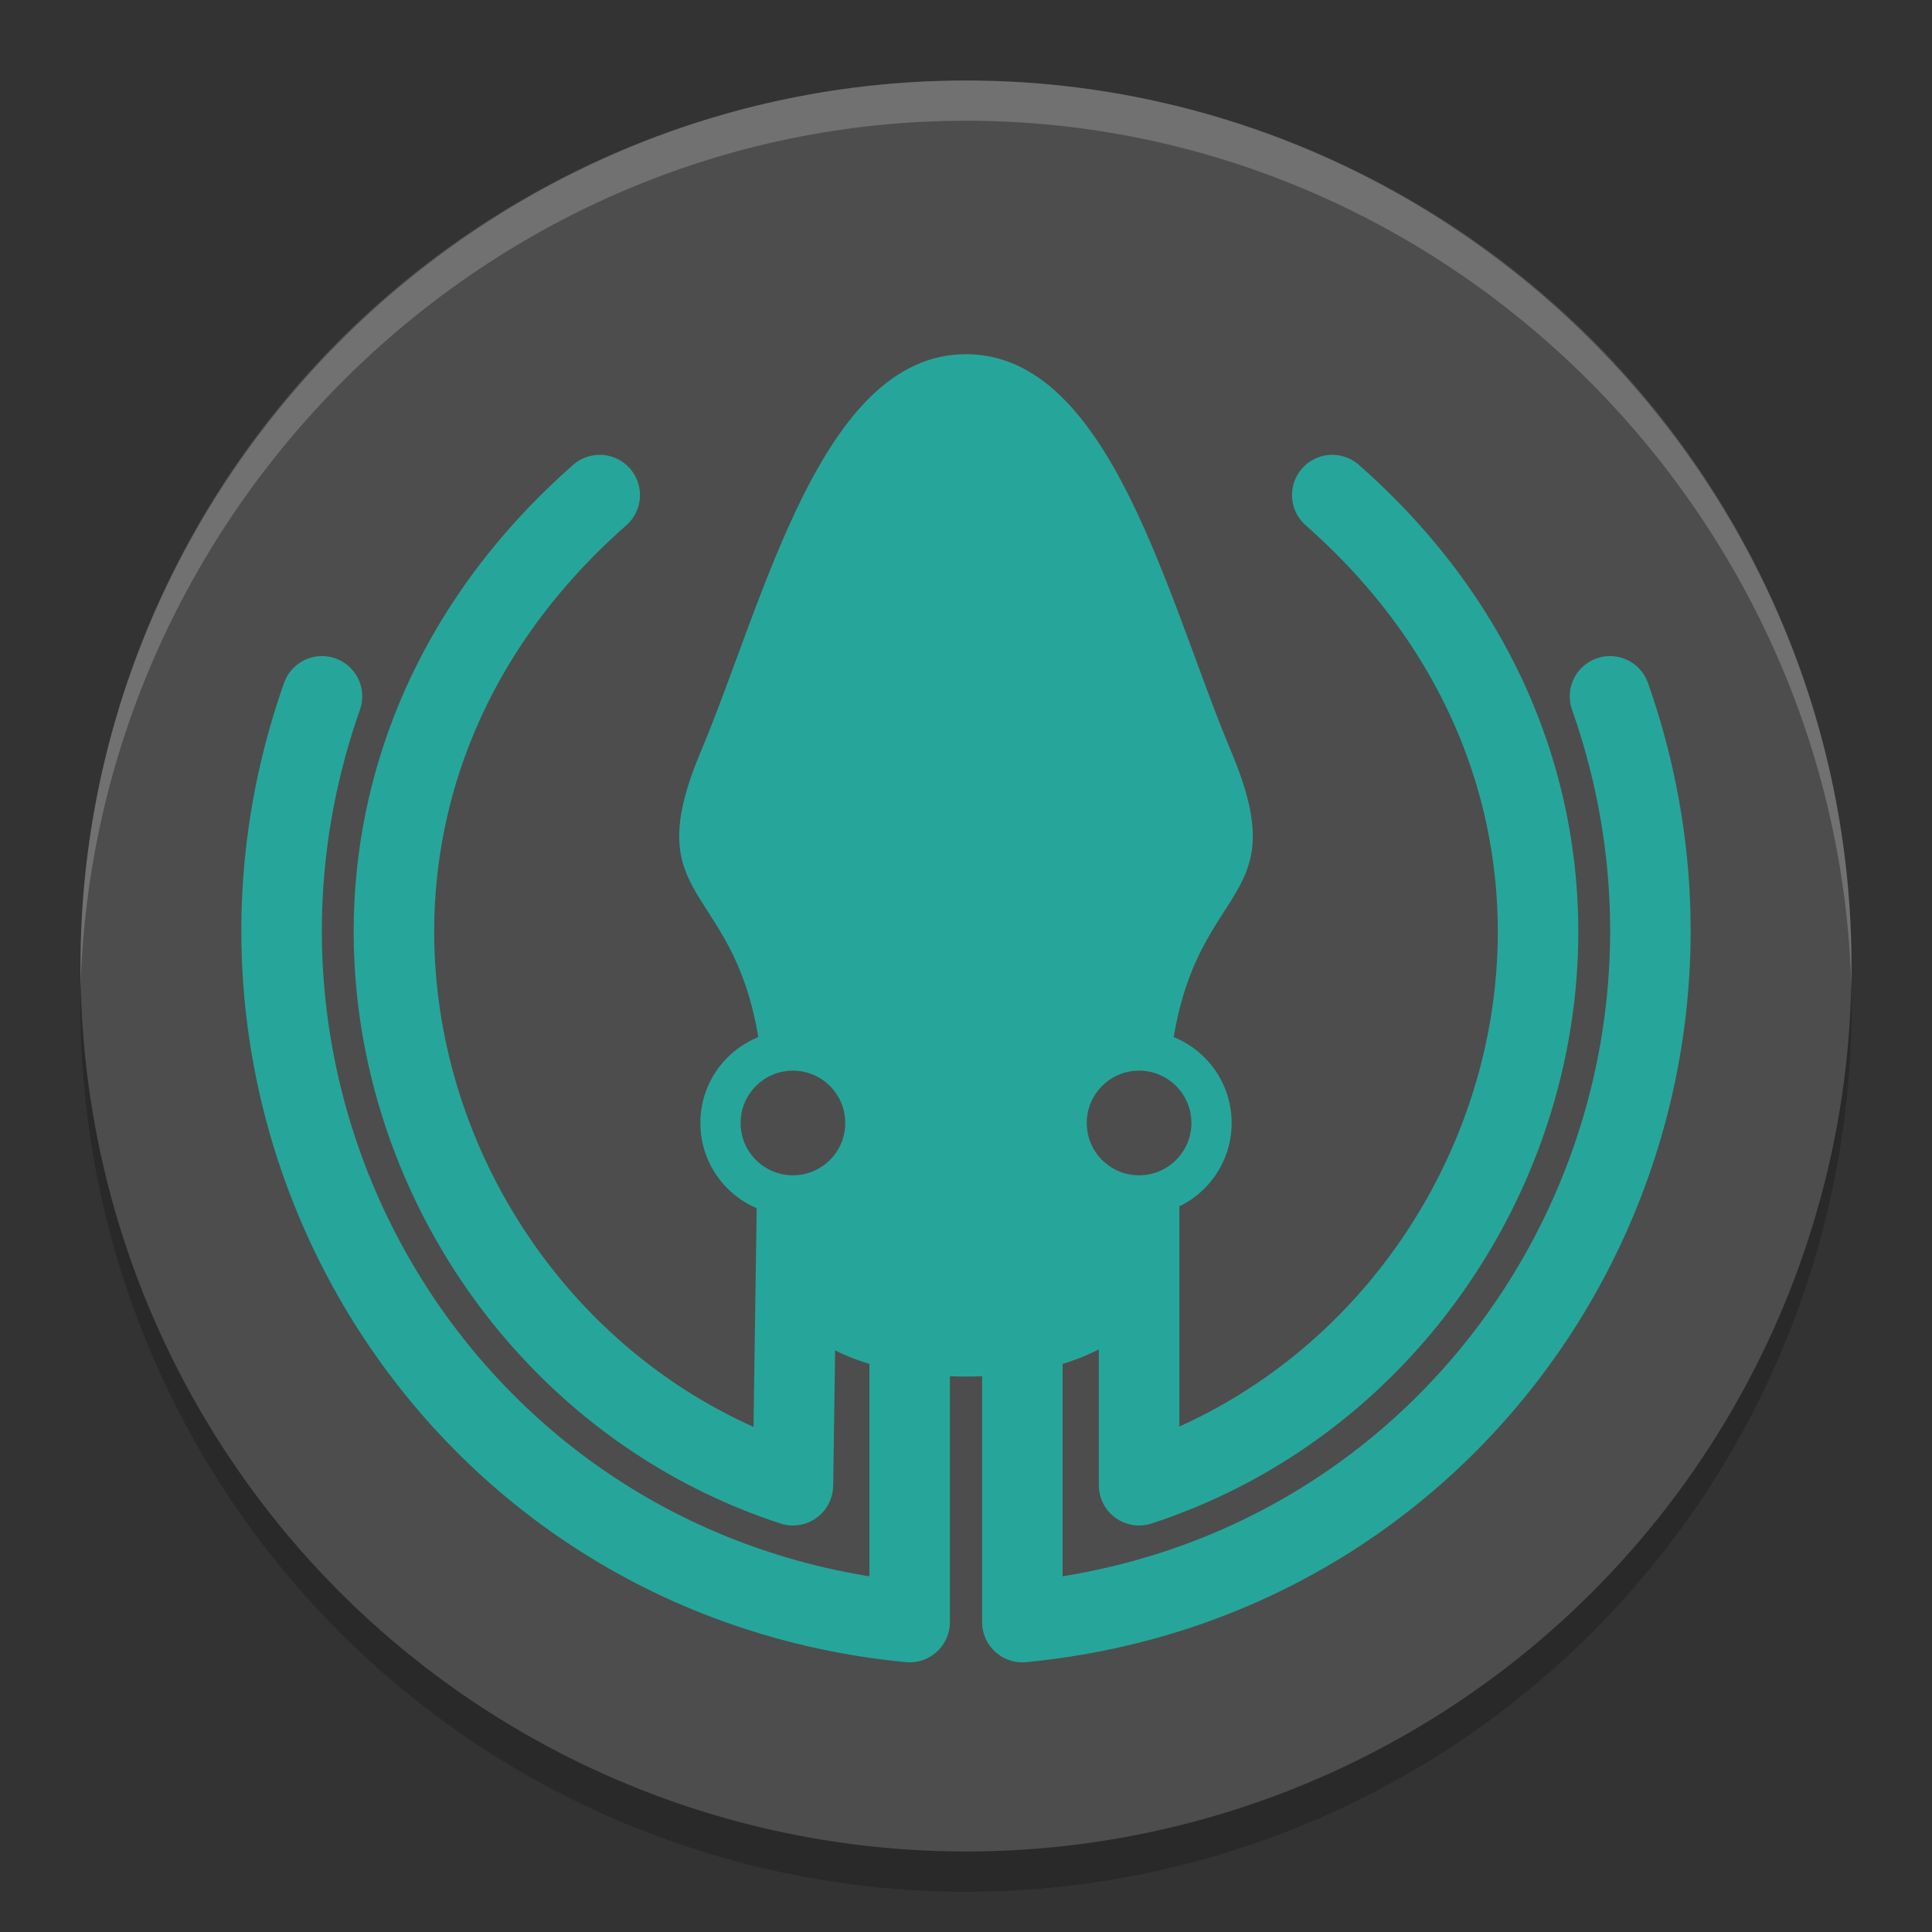 <svg viewBox="0 0 48 48"><rect x="0" y="0" width="48" height="48" fill="#333333" stroke="none"/><circle cx="24" cy="25" opacity=".2" r="22"/><circle cx="24" cy="24" fill="#4d4d4d" r="22"/><path d="m24 2c-12.1 0-22 9.9-22 22v .6c.3-11.9 10.1-21.6 22-21.6s21.7 9.7 22 21.6v-.6c0-12.1-9.9-22-22-22z" fill="#fff" opacity=".2"/><path d="m17.4 18.7c-1.8 4.3 1.6 2.9 1.6 9.2v3.7s.5 2.6 5 2.6 5-2.6 5-2.6v-3.7c0-6.3 3.4-4.9 1.6-9.2-1.6-3.8-3-9.9-6.6-9.9s-5 6.1-6.6 9.9z" fill="#26a69a"/><g stroke="#26a69a"><path d="m33.1 12.3c9.2 8.1 5 21.4-4.8 24.6v-6.9m-13.4-17.7c-9.2 8.1-5 21.4 4.8 24.6l.1-6.9m20.2-12.7c3.7 10.5-3.2 21.9-14.6 23v-10.3m-17.4-12.7c-3.7 10.5 3.2 21.9 14.6 23v-10.3" fill="none" stroke-linecap="round" stroke-linejoin="round" stroke-width="2"/><g fill="#4d4d4d"><circle cx="19.7" cy="27.9" r="1.8"/><circle cx="28.3" cy="27.9" r="1.8"/></g></g></svg>